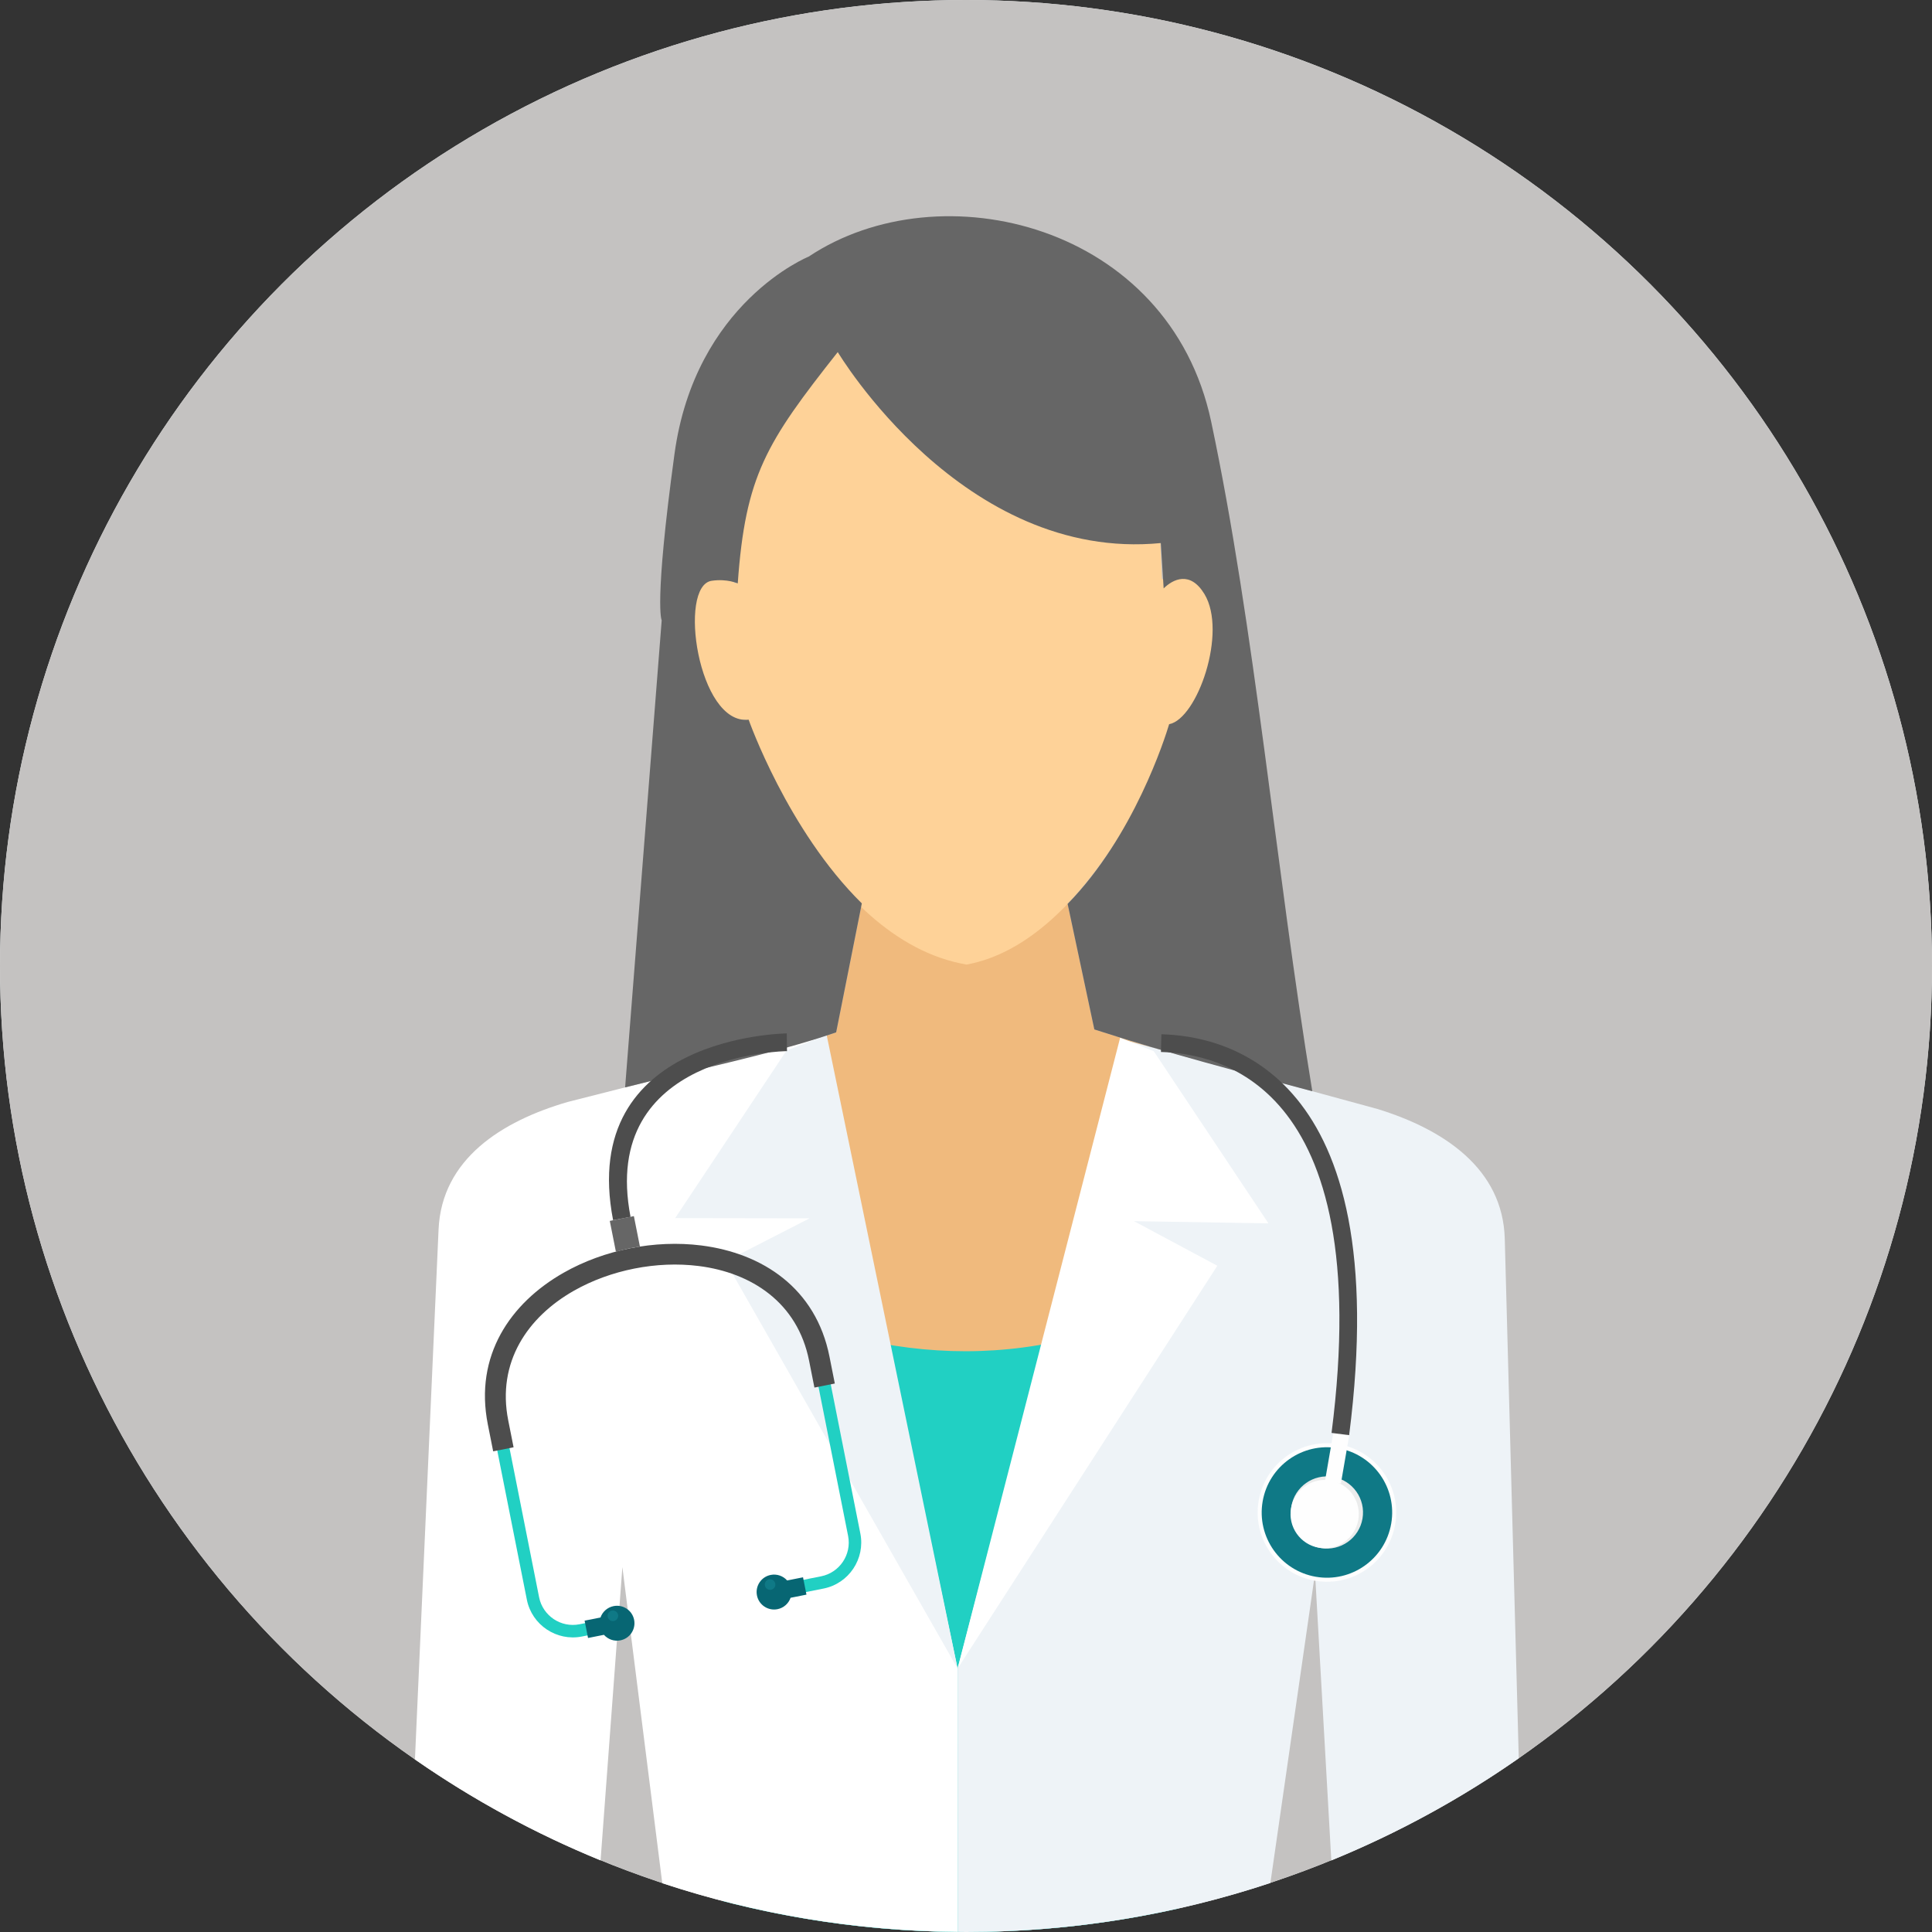 <?xml version="1.0"?>
<svg xmlns="http://www.w3.org/2000/svg" xmlns:xlink="http://www.w3.org/1999/xlink" xmlns:svgjs="http://svgjs.com/svgjs" version="1.1" width="512" height="512" x="0" y="0" viewBox="0 0 512 512" style="enable-background:new 0 0 512 512" xml:space="preserve" class=""><rect x="0" y="0" width="512" height="512" fill="#333333" stroke="none"/><g>
<circle xmlns="http://www.w3.org/2000/svg" style="" cx="256" cy="256" r="256" fill="#ecf0f1" data-original="#ecf0f1"/>
<circle xmlns="http://www.w3.org/2000/svg" style="" cx="256" cy="256" r="256" fill="#c4c2c1" data-original="#fad24d" class=""/>
<path xmlns="http://www.w3.org/2000/svg" style="" d="M228.546,238.629l-6.957,34.955l-23.307,8.016l13.793,217.594l88.682-0.503l4.142-221.201  l-14.885-4.683l-7.586-35.659L228.546,238.629L228.546,238.629z" fill="#f0ba7d" data-original="#f0ba7d" class=""/>
<path xmlns="http://www.w3.org/2000/svg" style="" d="M192.992,342.31c38.801,18.812,78.715,22.761,120.732,1.065l-1.432,162.402  C294.176,509.84,275.341,512,256,512c-22.256,0-43.846-2.844-64.432-8.182L192.992,342.31z" fill="#21d0c3" data-original="#21d0c3"/>
<path xmlns="http://www.w3.org/2000/svg" style="" d="M297.499,275.471l67.592,18.434c17.527,5.411,33.188,15.775,33.689,34.4l3.707,137.649  c-15.404,10.768-32.048,19.876-49.674,27.085l-4.314-76.125l-11.837,82.104C311.304,507.439,284.186,512,256.001,512  c-0.736,0-1.466-0.022-2.201-0.028l-0.028-69.787L297.499,275.471z" fill="#eef3f7" data-original="#eef3f7" class=""/>
<g xmlns="http://www.w3.org/2000/svg">
	<path style="" d="M296.855,274.993l8.907,3.593l30.383,45.612l-35.613-0.573l22.074,11.812l-68.833,106.749   L296.855,274.993L296.855,274.993z" fill="#ffffff" data-original="#ffffff" class=""/>
	<path style="" d="M218.424,274.774l-67.907,17.239c-17.622,5.103-33.46,15.188-34.291,33.801l-6.262,140.453   c15.269,10.625,31.75,19.624,49.193,26.762l5.78-77.732l10.575,83.779c24.647,8.163,50.956,12.666,78.287,12.897l-0.028-69.787   L218.424,274.774L218.424,274.774z" fill="#ffffff" data-original="#ffffff" class=""/>
</g>
<path xmlns="http://www.w3.org/2000/svg" style="" d="M219.076,274.306l-10.62,4.068l-29.53,44.437l35.619,0.057l-22.28,11.42l61.508,107.897  L219.076,274.306L219.076,274.306z" fill="#eef3f7" data-original="#eef3f7" class=""/>
<path xmlns="http://www.w3.org/2000/svg" style="" d="M182.578,154.801c-1.135,11.456,1.159,36.892,15.056,35.924c0,0,20.002,58.295,58.511,64.896  c33.246-6.075,53.47-58.873,55.005-63.896c4.579,1.564,17.396-19.756,7.571-37.198c-2.818-5.002-10.795-0.952-10.795-0.952  l-0.614-14.565c-52.536,5.102-85.296-45.711-85.296-45.711c-20.027,21.785-24.845,34.219-26.987,61.314c0,0-3.761-2.335-7.936-2.424  C185.835,152.161,184.221,153.257,182.578,154.801L182.578,154.801z" fill="#fed298" data-original="#fed298"/>
<path xmlns="http://www.w3.org/2000/svg" style="" d="M221.588,273.584l6.805-34.175c-19.713-19.409-29.992-48.684-29.992-48.684  c-13.432,1.498-18.826-35.521-9.789-36.814c4.133-0.592,6.9,0.703,6.9,0.703c2.035-28.608,7.545-37.307,26.503-61.314  c0,0,33.118,55.72,85.613,50.617l0.751,12.014c2.482-2.44,7.019-4.733,10.799,1.484c6.15,10.115-1.895,33.103-9.343,34.506  c-1.055,3.544-9.344,29.695-26.901,47.615l7.079,33.273c19.699,6.379,38.692,11.306,57.757,16.375  c-9.685-59.038-15.235-122.924-26.799-177.458c-11.098-52.331-71.765-66.967-106.652-43.726c0,0-30.082,12.121-35.574,52.32  c-5.49,40.197-3.389,44.071-3.389,44.071l-9.693,123.779C183.636,283.607,204.447,279.478,221.588,273.584L221.588,273.584z" fill="#666666" data-original="#666666" class=""/>
<path xmlns="http://www.w3.org/2000/svg" style="" d="M348.527,418.914c-9.989-1.725-16.69-11.222-14.966-21.212c1.725-9.988,11.223-16.692,21.212-14.968  c9.991,1.725,16.691,11.225,14.967,21.216C368.015,413.939,358.517,420.639,348.527,418.914z" fill="#fefefe" data-original="#fefefe"/>
<path xmlns="http://www.w3.org/2000/svg" style="" d="M348.709,417.86c-9.408-1.625-15.719-10.566-14.094-19.975c1.625-9.409,10.568-15.721,19.978-14.096  c9.409,1.626,15.718,10.571,14.094,19.979C367.06,413.177,358.119,419.485,348.709,417.86z" fill="#0f7986" data-original="#0f7986"/>
<path xmlns="http://www.w3.org/2000/svg" style="" d="M350.022,410.253c-5.203-0.898-8.697-5.851-7.798-11.054c0.898-5.207,5.849-8.696,11.052-7.798  c5.207,0.899,8.698,5.846,7.799,11.053C360.178,407.658,355.229,411.151,350.022,410.253L350.022,410.253z" fill="#ebecec" data-original="#ebecec"/>
<path xmlns="http://www.w3.org/2000/svg" style="" d="M351.147,392.425l4.204,0.725l2.26-13.09l-4.202-0.725L351.147,392.425L351.147,392.425z" fill="#fefefe" data-original="#fefefe"/>
<path xmlns="http://www.w3.org/2000/svg" style="" d="M210.372,422.546l7.877-1.563c3.346-0.665,6.119-2.636,7.886-5.279  c1.765-2.643,2.532-5.957,1.866-9.304l-9.262-46.668c-3.496-17.61-17.273-26.591-33.016-28.581  c-6.033-0.764-12.357-0.486-18.483,0.729c-6.131,1.212-12.075,3.37-17.356,6.378c-13.754,7.833-23.024,21.378-19.522,39.017  l9.262,46.669c0.665,3.346,2.639,6.117,5.28,7.885l0.006-0.002c2.644,1.769,5.954,2.532,9.299,1.868l7.872-1.563l-0.644-3.245  l-7.874,1.563c-2.454,0.487-4.886-0.074-6.822-1.367l0.001-0.001c-1.938-1.299-3.386-3.331-3.874-5.781l-9.262-46.669  c-3.177-16.005,5.317-28.341,17.902-35.504c4.973-2.834,10.583-4.868,16.373-6.017c5.789-1.147,11.752-1.406,17.434-0.689  c14.408,1.821,27.009,9.982,30.178,25.956l9.265,46.669c0.486,2.452-0.078,4.881-1.372,6.822c-1.297,1.936-3.331,3.384-5.783,3.869  l-7.876,1.563L210.372,422.546L210.372,422.546z" fill="#21d0c3" data-original="#21d0c3"/>
<path xmlns="http://www.w3.org/2000/svg" style="" d="M221.235,366.648l-1.415-7.129c-3.602-18.157-17.777-27.41-33.963-29.458  c-6.148-0.775-12.589-0.499-18.83,0.741c-6.243,1.236-12.3,3.436-17.682,6.498c-14.146,8.057-23.673,22.003-20.065,40.19  l1.417,7.129l5.405-1.075l-1.415-7.128c-3.067-15.458,5.168-27.392,17.362-34.337c4.874-2.774,10.369-4.766,16.047-5.892  c5.676-1.127,11.521-1.38,17.088-0.677c13.962,1.764,26.167,9.652,29.231,25.081l1.414,7.129L221.235,366.648L221.235,366.648z" fill="#4d4d4d" data-original="#4d4d4d"/>
<g xmlns="http://www.w3.org/2000/svg">
	<path style="" d="M155.836,434.082l4.213-0.837c1.057,1.187,2.694,1.797,4.362,1.466   c2.507-0.497,4.136-2.932,3.638-5.441c-0.496-2.504-2.931-4.134-5.438-3.635c-1.671,0.331-2.95,1.522-3.472,3.021l-4.212,0.835   L155.836,434.082z" fill="#076673" data-original="#076673"/>
	<path style="" d="M213.72,422.593l-4.21,0.837c-0.523,1.498-1.802,2.689-3.471,3.02   c-2.506,0.496-4.94-1.132-5.438-3.64c-0.496-2.504,1.132-4.94,3.637-5.437c1.669-0.331,3.308,0.281,4.361,1.466l4.212-0.837   L213.72,422.593L213.72,422.593z" fill="#076673" data-original="#076673"/>
</g>
<path xmlns="http://www.w3.org/2000/svg" style="" d="M169.59,330.379l-1.607-8.097l-3.195,0.636l-3.19,0.632l1.625,8.176  c1.217-0.356,2.449-0.657,3.693-0.903C167.802,330.646,168.694,330.499,169.59,330.379z" fill="#666666" data-original="#666666" class=""/>
<g xmlns="http://www.w3.org/2000/svg">
	<path style="" d="M162.697,429.577c0.76-0.151,1.251-0.89,1.1-1.645c-0.15-0.759-0.885-1.253-1.645-1.102   c-0.76,0.151-1.251,0.887-1.101,1.646C161.202,429.233,161.938,429.728,162.697,429.577L162.697,429.577z" fill="#0f7986" data-original="#0f7986"/>
	<path style="" d="M204.351,421.295c0.757-0.15,1.249-0.887,1.098-1.643c-0.151-0.76-0.885-1.253-1.645-1.103   c-0.76,0.151-1.251,0.887-1.1,1.648C202.853,420.952,203.59,421.445,204.351,421.295z" fill="#0f7986" data-original="#0f7986"/>
</g>
<path xmlns="http://www.w3.org/2000/svg" style="" d="M349.511,410.164c-4.923-0.85-8.224-5.531-7.375-10.455c0.85-4.921,5.528-8.223,10.452-7.374  c4.922,0.85,8.225,5.529,7.376,10.451C359.114,407.711,354.433,411.014,349.511,410.164z" fill="#fefefe" data-original="#fefefe"/>
<g xmlns="http://www.w3.org/2000/svg">
	<path style="" d="M208.563,278.563c-0.142,0.001-49.862,0.414-41.463,43.912l-4.623,0.884   c-9.468-49.038,45.874-49.49,46.032-49.492L208.563,278.563L208.563,278.563z" fill="#4d4d4d" data-original="#4d4d4d"/>
	<path style="" d="M307.775,274.091c8.111,0.218,23.794,2.429,35.861,17.111   c11.811,14.367,20.091,40.752,13.899,89.128l-4.661-0.59c5.993-46.823-1.751-72.031-12.866-85.554   c-10.86-13.211-25.019-15.202-32.344-15.399L307.775,274.091L307.775,274.091z" fill="#4d4d4d" data-original="#4d4d4d"/>
</g>
<g xmlns="http://www.w3.org/2000/svg">
</g>
<g xmlns="http://www.w3.org/2000/svg">
</g>
<g xmlns="http://www.w3.org/2000/svg">
</g>
<g xmlns="http://www.w3.org/2000/svg">
</g>
<g xmlns="http://www.w3.org/2000/svg">
</g>
<g xmlns="http://www.w3.org/2000/svg">
</g>
<g xmlns="http://www.w3.org/2000/svg">
</g>
<g xmlns="http://www.w3.org/2000/svg">
</g>
<g xmlns="http://www.w3.org/2000/svg">
</g>
<g xmlns="http://www.w3.org/2000/svg">
</g>
<g xmlns="http://www.w3.org/2000/svg">
</g>
<g xmlns="http://www.w3.org/2000/svg">
</g>
<g xmlns="http://www.w3.org/2000/svg">
</g>
<g xmlns="http://www.w3.org/2000/svg">
</g>
<g xmlns="http://www.w3.org/2000/svg">
</g>
</g></svg>
